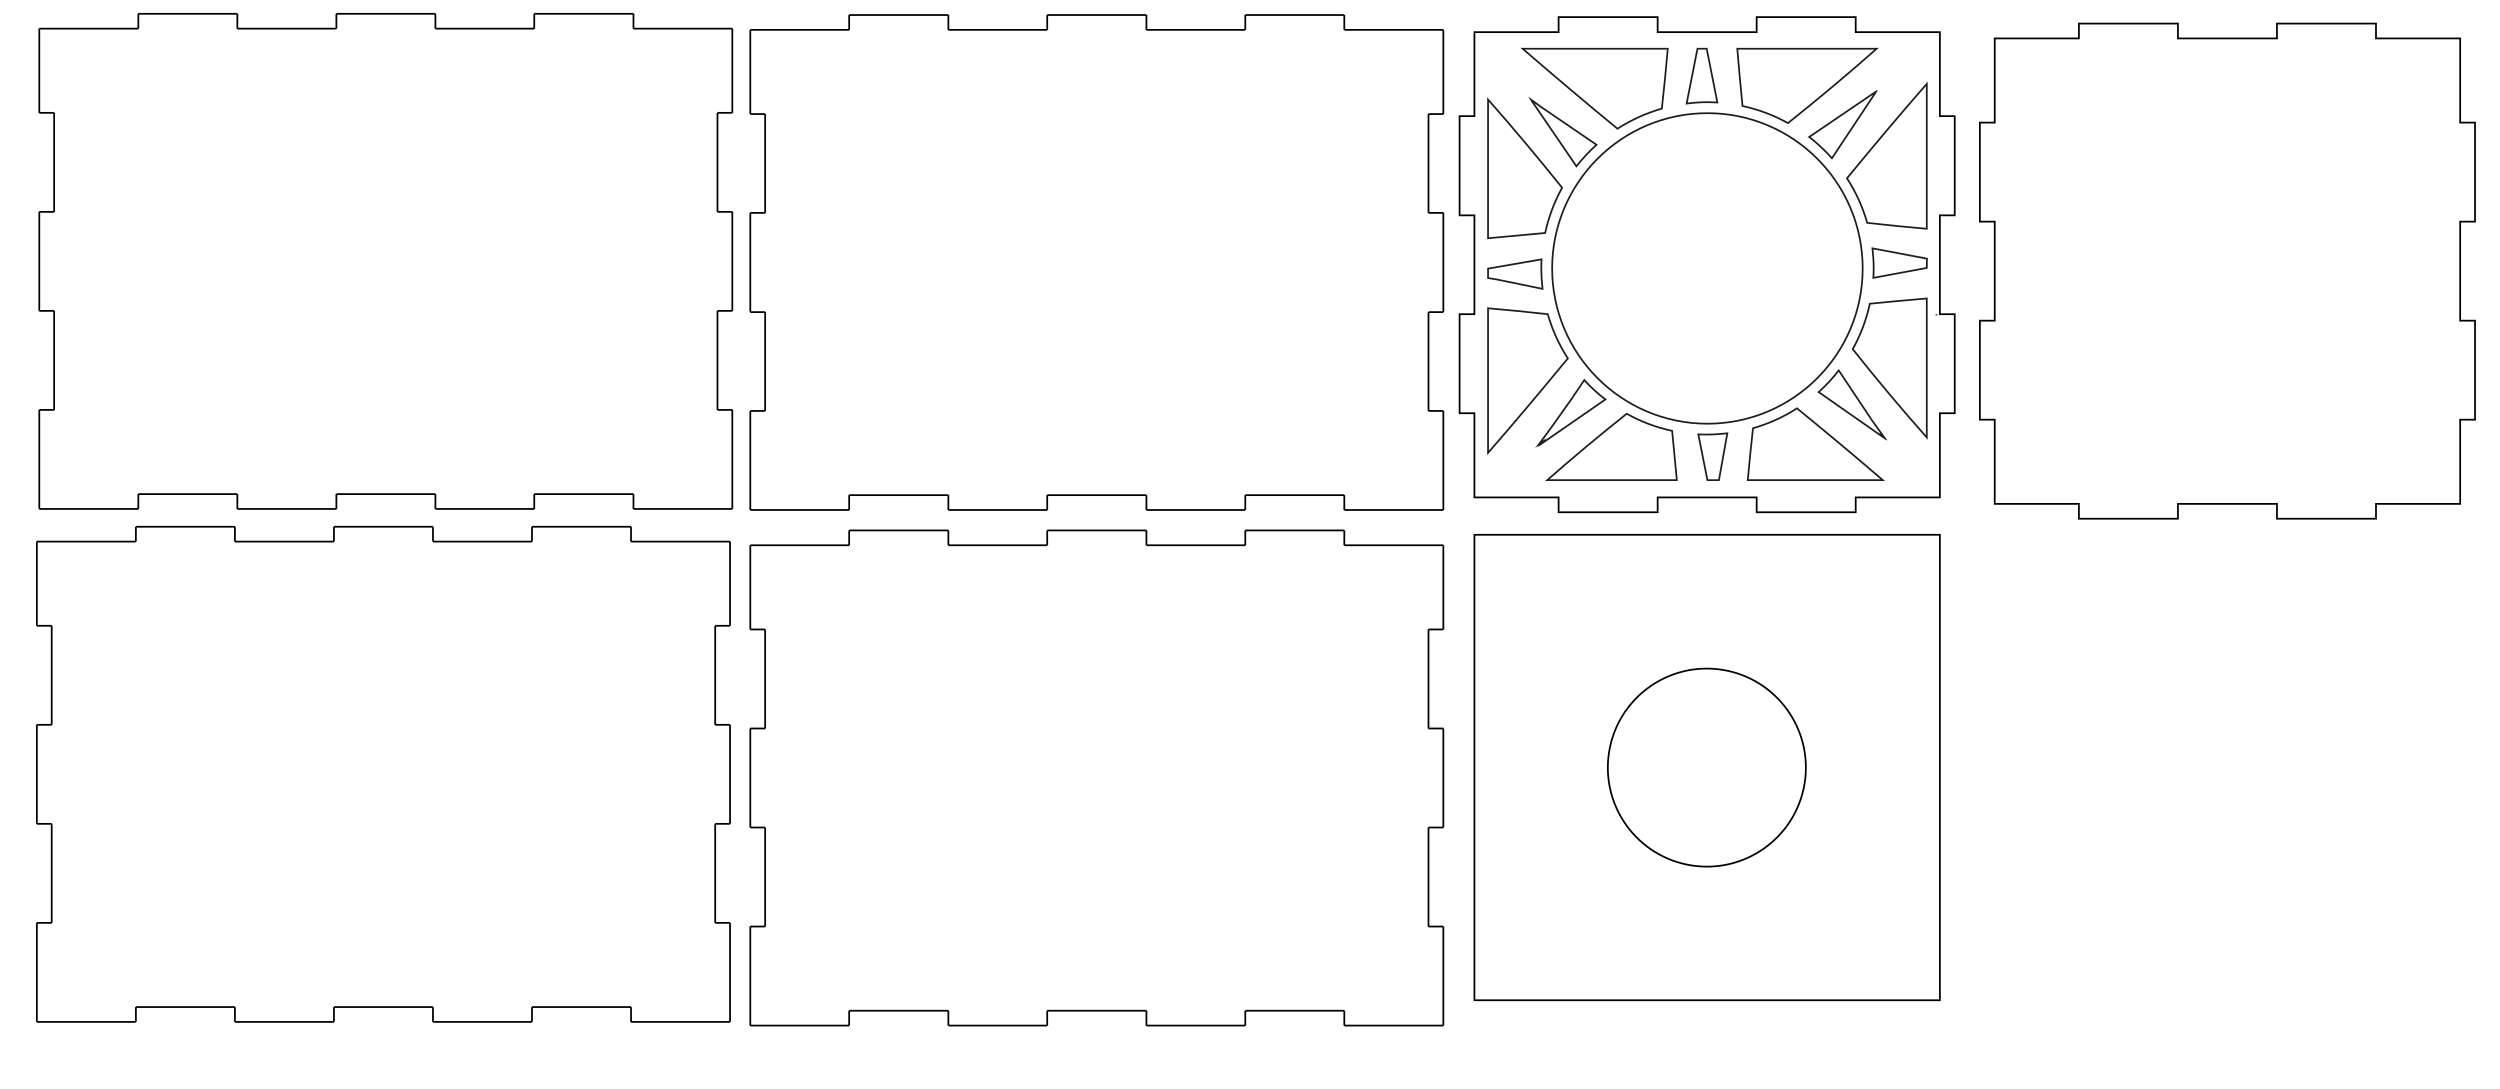 <?xml version="1.0" encoding="utf-8"?>
<!-- Generator: Adobe Illustrator 24.3.0, SVG Export Plug-In . SVG Version: 6.00 Build 0)  -->
<svg version="1.1" id="Layer_1" xmlns="http://www.w3.org/2000/svg" xmlns:xlink="http://www.w3.org/1999/xlink" x="0px" y="0px"
	 viewBox="0 0 1431.4 623.6" style="enable-background:new 0 0 1431.4 623.6;" xml:space="preserve">
<style type="text/css">
	.st0{fill:none;stroke:#000000;stroke-miterlimit:10;}
	.st1{fill:none;stroke:#1D1D1B;stroke-miterlimit:10;}
</style>
<line class="st0" x1="418" y1="585.1" x2="418" y2="528.4"/>
<line class="st0" x1="409.5" y1="528.4" x2="418" y2="528.4"/>
<line class="st0" x1="409.5" y1="528.4" x2="409.5" y2="471.7"/>
<line class="st0" x1="409.5" y1="471.7" x2="418" y2="471.7"/>
<line class="st0" x1="418" y1="471.7" x2="418" y2="415"/>
<line class="st0" x1="409.5" y1="415" x2="418" y2="415"/>
<line class="st0" x1="409.5" y1="415" x2="409.5" y2="358.3"/>
<line class="st0" x1="409.5" y1="358.3" x2="418" y2="358.3"/>
<line class="st0" x1="418" y1="358.3" x2="418" y2="310.1"/>
<line class="st0" x1="21.1" y1="585.1" x2="21.1" y2="528.4"/>
<line class="st0" x1="21.1" y1="528.4" x2="29.6" y2="528.4"/>
<line class="st0" x1="29.6" y1="528.4" x2="29.6" y2="471.7"/>
<line class="st0" x1="21.1" y1="471.7" x2="29.6" y2="471.7"/>
<line class="st0" x1="21.1" y1="471.7" x2="21.1" y2="415"/>
<line class="st0" x1="21.1" y1="415" x2="29.6" y2="415"/>
<line class="st0" x1="29.6" y1="415" x2="29.6" y2="358.3"/>
<line class="st0" x1="21.1" y1="358.3" x2="29.6" y2="358.3"/>
<line class="st0" x1="21.1" y1="358.3" x2="21.1" y2="310.1"/>
<line class="st0" x1="418" y1="585.1" x2="361.3" y2="585.1"/>
<line class="st0" x1="361.3" y1="576.6" x2="361.3" y2="585.1"/>
<line class="st0" x1="361.3" y1="576.6" x2="304.6" y2="576.6"/>
<line class="st0" x1="304.6" y1="576.6" x2="304.6" y2="585.1"/>
<line class="st0" x1="304.6" y1="585.1" x2="247.9" y2="585.1"/>
<line class="st0" x1="247.9" y1="576.6" x2="247.9" y2="585.1"/>
<line class="st0" x1="247.9" y1="576.6" x2="191.2" y2="576.6"/>
<line class="st0" x1="191.2" y1="576.6" x2="191.2" y2="585.1"/>
<line class="st0" x1="191.2" y1="585.1" x2="134.5" y2="585.1"/>
<line class="st0" x1="134.5" y1="576.6" x2="134.5" y2="585.1"/>
<line class="st0" x1="134.5" y1="576.6" x2="77.8" y2="576.6"/>
<line class="st0" x1="77.8" y1="576.6" x2="77.8" y2="585.1"/>
<line class="st0" x1="77.8" y1="585.1" x2="21.1" y2="585.1"/>
<line class="st0" x1="418" y1="310.1" x2="361.3" y2="310.1"/>
<line class="st0" x1="361.3" y1="301.6" x2="361.3" y2="310.1"/>
<line class="st0" x1="361.3" y1="301.6" x2="304.6" y2="301.6"/>
<line class="st0" x1="304.6" y1="301.6" x2="304.6" y2="310.1"/>
<line class="st0" x1="304.6" y1="310.1" x2="247.9" y2="310.1"/>
<line class="st0" x1="247.9" y1="301.6" x2="247.9" y2="310.1"/>
<line class="st0" x1="247.9" y1="301.6" x2="191.2" y2="301.6"/>
<line class="st0" x1="191.2" y1="301.6" x2="191.2" y2="310.1"/>
<line class="st0" x1="191.2" y1="310.1" x2="134.5" y2="310.1"/>
<line class="st0" x1="134.5" y1="301.6" x2="134.5" y2="310.1"/>
<line class="st0" x1="134.5" y1="301.6" x2="77.8" y2="301.6"/>
<line class="st0" x1="77.8" y1="301.6" x2="77.8" y2="310.1"/>
<line class="st0" x1="77.8" y1="310.1" x2="21.1" y2="310.1"/>
<path class="st1" d="M382.8,569.4"/>
<line class="st0" x1="826.4" y1="587.2" x2="826.4" y2="530.5"/>
<line class="st0" x1="817.9" y1="530.5" x2="826.4" y2="530.5"/>
<line class="st0" x1="817.9" y1="530.5" x2="817.9" y2="473.8"/>
<line class="st0" x1="817.9" y1="473.8" x2="826.4" y2="473.8"/>
<line class="st0" x1="826.4" y1="473.8" x2="826.4" y2="417.1"/>
<line class="st0" x1="817.9" y1="417.1" x2="826.4" y2="417.1"/>
<line class="st0" x1="817.9" y1="417.1" x2="817.9" y2="360.4"/>
<line class="st0" x1="817.9" y1="360.4" x2="826.4" y2="360.4"/>
<line class="st0" x1="826.4" y1="360.4" x2="826.4" y2="312.2"/>
<line class="st0" x1="429.6" y1="587.2" x2="429.6" y2="530.5"/>
<line class="st0" x1="429.6" y1="530.5" x2="438.1" y2="530.5"/>
<line class="st0" x1="438.1" y1="530.5" x2="438.1" y2="473.8"/>
<line class="st0" x1="429.6" y1="473.8" x2="438.1" y2="473.8"/>
<line class="st0" x1="429.6" y1="473.8" x2="429.6" y2="417.1"/>
<line class="st0" x1="429.6" y1="417.1" x2="438.1" y2="417.1"/>
<line class="st0" x1="438.1" y1="417.1" x2="438.1" y2="360.4"/>
<line class="st0" x1="429.6" y1="360.4" x2="438.1" y2="360.4"/>
<line class="st0" x1="429.6" y1="360.4" x2="429.6" y2="312.2"/>
<line class="st0" x1="826.4" y1="587.2" x2="769.7" y2="587.2"/>
<line class="st0" x1="769.7" y1="578.7" x2="769.7" y2="587.2"/>
<line class="st0" x1="769.7" y1="578.7" x2="713" y2="578.7"/>
<line class="st0" x1="713" y1="578.7" x2="713" y2="587.2"/>
<line class="st0" x1="713" y1="587.2" x2="656.4" y2="587.2"/>
<line class="st0" x1="656.4" y1="578.7" x2="656.4" y2="587.2"/>
<line class="st0" x1="656.4" y1="578.7" x2="599.6" y2="578.7"/>
<line class="st0" x1="599.6" y1="578.7" x2="599.6" y2="587.2"/>
<line class="st0" x1="599.6" y1="587.2" x2="543" y2="587.2"/>
<line class="st0" x1="543" y1="578.7" x2="543" y2="587.2"/>
<line class="st0" x1="543" y1="578.7" x2="486.2" y2="578.7"/>
<line class="st0" x1="486.2" y1="578.7" x2="486.2" y2="587.2"/>
<line class="st0" x1="486.2" y1="587.2" x2="429.6" y2="587.2"/>
<line class="st0" x1="826.4" y1="312.2" x2="769.7" y2="312.2"/>
<line class="st0" x1="769.7" y1="303.7" x2="769.7" y2="312.2"/>
<line class="st0" x1="769.7" y1="303.7" x2="713" y2="303.7"/>
<line class="st0" x1="713" y1="303.7" x2="713" y2="312.2"/>
<line class="st0" x1="713" y1="312.2" x2="656.4" y2="312.2"/>
<line class="st0" x1="656.4" y1="303.7" x2="656.4" y2="312.2"/>
<line class="st0" x1="656.4" y1="303.7" x2="599.6" y2="303.7"/>
<line class="st0" x1="599.6" y1="303.7" x2="599.6" y2="312.2"/>
<line class="st0" x1="599.6" y1="312.2" x2="543" y2="312.2"/>
<line class="st0" x1="543" y1="303.7" x2="543" y2="312.2"/>
<line class="st0" x1="543" y1="303.7" x2="486.2" y2="303.7"/>
<line class="st0" x1="486.2" y1="303.7" x2="486.2" y2="312.2"/>
<line class="st0" x1="486.2" y1="312.2" x2="429.6" y2="312.2"/>
<line class="st0" x1="826.4" y1="292" x2="826.4" y2="235.3"/>
<line class="st0" x1="817.9" y1="235.3" x2="826.4" y2="235.3"/>
<line class="st0" x1="817.9" y1="235.3" x2="817.9" y2="178.7"/>
<line class="st0" x1="817.9" y1="178.7" x2="826.4" y2="178.7"/>
<line class="st0" x1="826.4" y1="178.7" x2="826.4" y2="121.9"/>
<line class="st0" x1="817.9" y1="121.9" x2="826.4" y2="121.9"/>
<line class="st0" x1="817.9" y1="121.9" x2="817.9" y2="65.3"/>
<line class="st0" x1="817.9" y1="65.3" x2="826.4" y2="65.3"/>
<line class="st0" x1="826.4" y1="65.3" x2="826.4" y2="17.1"/>
<line class="st0" x1="429.6" y1="292" x2="429.6" y2="235.3"/>
<line class="st0" x1="429.6" y1="235.3" x2="438.1" y2="235.3"/>
<line class="st0" x1="438.1" y1="235.3" x2="438.1" y2="178.7"/>
<line class="st0" x1="429.6" y1="178.7" x2="438.1" y2="178.7"/>
<line class="st0" x1="429.6" y1="178.7" x2="429.6" y2="121.9"/>
<line class="st0" x1="429.6" y1="121.9" x2="438.1" y2="121.9"/>
<line class="st0" x1="438.1" y1="121.9" x2="438.1" y2="65.3"/>
<line class="st0" x1="429.6" y1="65.3" x2="438.1" y2="65.3"/>
<line class="st0" x1="429.6" y1="65.3" x2="429.6" y2="17.1"/>
<line class="st0" x1="826.4" y1="292" x2="769.7" y2="292"/>
<line class="st0" x1="769.7" y1="283.5" x2="769.7" y2="292"/>
<line class="st0" x1="769.7" y1="283.5" x2="713" y2="283.5"/>
<line class="st0" x1="713" y1="283.5" x2="713" y2="292"/>
<line class="st0" x1="713" y1="292" x2="656.4" y2="292"/>
<line class="st0" x1="656.4" y1="283.5" x2="656.4" y2="292"/>
<line class="st0" x1="656.4" y1="283.5" x2="599.6" y2="283.5"/>
<line class="st0" x1="599.6" y1="283.5" x2="599.6" y2="292"/>
<line class="st0" x1="599.6" y1="292" x2="543" y2="292"/>
<line class="st0" x1="543" y1="283.5" x2="543" y2="292"/>
<line class="st0" x1="543" y1="283.5" x2="486.2" y2="283.5"/>
<line class="st0" x1="486.2" y1="283.5" x2="486.2" y2="292"/>
<line class="st0" x1="486.2" y1="292" x2="429.6" y2="292"/>
<line class="st0" x1="826.4" y1="17.1" x2="769.7" y2="17.1"/>
<line class="st0" x1="769.7" y1="8.6" x2="769.7" y2="17.1"/>
<line class="st0" x1="769.7" y1="8.6" x2="713" y2="8.6"/>
<line class="st0" x1="713" y1="8.6" x2="713" y2="17.1"/>
<line class="st0" x1="713" y1="17.1" x2="656.4" y2="17.1"/>
<line class="st0" x1="656.4" y1="8.6" x2="656.4" y2="17.1"/>
<line class="st0" x1="656.4" y1="8.6" x2="599.6" y2="8.6"/>
<line class="st0" x1="599.6" y1="8.6" x2="599.6" y2="17.1"/>
<line class="st0" x1="599.6" y1="17.1" x2="543" y2="17.1"/>
<line class="st0" x1="543" y1="8.6" x2="543" y2="17.1"/>
<line class="st0" x1="543" y1="8.6" x2="486.2" y2="8.6"/>
<line class="st0" x1="486.2" y1="8.6" x2="486.2" y2="17.1"/>
<line class="st0" x1="486.2" y1="17.1" x2="429.6" y2="17.1"/>
<path d="M1363.2,322.3c0.1,0,0.2,0.1,0.4,0.1C1363.4,322.3,1363.3,322.3,1363.2,322.3z"/>
<path d="M1367.3,318c0.1,0,0.3-0.1,0.4-0.2C1367.6,317.9,1367.4,317.9,1367.3,318z"/>
<polygon class="st0" points="1417.1,70.2 1417.1,126.9 1408.6,126.9 1408.6,183.6 1417.1,183.6 1417.1,240.3 1408.6,240.3 
	1408.6,288.5 1360.4,288.5 1360.4,297 1303.7,297 1303.7,288.5 1247,288.5 1247,297 1190.3,297 1190.3,288.5 1142.1,288.5 
	1142.1,240.3 1133.6,240.3 1133.6,183.6 1142.1,183.6 1142.1,126.9 1133.6,126.9 1133.6,70.2 1142.1,70.2 1142.1,22 1190.3,22 
	1190.3,13.5 1247,13.5 1247,22 1303.7,22 1303.7,13.5 1360.4,13.5 1360.4,22 1408.6,22 1408.6,70.2 "/>
<rect x="844.2" y="306.2" class="st0" width="266.5" height="266.5"/>
<ellipse transform="matrix(0.16 -0.987 0.987 0.16 387.097 1333.978)" class="st0" cx="977.5" cy="439.5" rx="56.7" ry="56.7"/>
<line class="st0" x1="419.3" y1="291.4" x2="419.3" y2="234.7"/>
<line class="st0" x1="410.8" y1="234.7" x2="419.3" y2="234.7"/>
<line class="st0" x1="410.8" y1="234.7" x2="410.8" y2="178"/>
<line class="st0" x1="410.8" y1="178" x2="419.3" y2="178"/>
<line class="st0" x1="419.3" y1="178" x2="419.3" y2="121.3"/>
<line class="st0" x1="410.8" y1="121.3" x2="419.3" y2="121.3"/>
<line class="st0" x1="410.8" y1="121.3" x2="410.8" y2="64.6"/>
<line class="st0" x1="410.8" y1="64.6" x2="419.3" y2="64.6"/>
<line class="st0" x1="419.3" y1="64.6" x2="419.3" y2="16.4"/>
<line class="st0" x1="22.5" y1="291.4" x2="22.5" y2="234.7"/>
<line class="st0" x1="22.5" y1="234.7" x2="31" y2="234.7"/>
<line class="st0" x1="31" y1="234.7" x2="31" y2="178"/>
<line class="st0" x1="22.5" y1="178" x2="31" y2="178"/>
<line class="st0" x1="22.5" y1="178" x2="22.5" y2="121.3"/>
<line class="st0" x1="22.5" y1="121.3" x2="31" y2="121.3"/>
<line class="st0" x1="31" y1="121.3" x2="31" y2="64.6"/>
<line class="st0" x1="22.5" y1="64.6" x2="31" y2="64.6"/>
<line class="st0" x1="22.5" y1="64.6" x2="22.5" y2="16.4"/>
<line class="st0" x1="419.3" y1="291.4" x2="362.7" y2="291.4"/>
<line class="st0" x1="362.7" y1="282.9" x2="362.7" y2="291.4"/>
<line class="st0" x1="362.7" y1="282.9" x2="305.9" y2="282.9"/>
<line class="st0" x1="305.9" y1="282.9" x2="305.9" y2="291.4"/>
<line class="st0" x1="305.9" y1="291.4" x2="249.3" y2="291.4"/>
<line class="st0" x1="249.3" y1="282.9" x2="249.3" y2="291.4"/>
<line class="st0" x1="249.3" y1="282.9" x2="192.6" y2="282.9"/>
<line class="st0" x1="192.6" y1="282.9" x2="192.6" y2="291.4"/>
<line class="st0" x1="192.6" y1="291.4" x2="135.9" y2="291.4"/>
<line class="st0" x1="135.9" y1="282.9" x2="135.9" y2="291.4"/>
<line class="st0" x1="135.9" y1="282.9" x2="79.2" y2="282.9"/>
<line class="st0" x1="79.2" y1="282.9" x2="79.2" y2="291.4"/>
<line class="st0" x1="79.2" y1="291.4" x2="22.5" y2="291.4"/>
<line class="st0" x1="419.3" y1="16.4" x2="362.7" y2="16.4"/>
<line class="st0" x1="362.7" y1="7.9" x2="362.7" y2="16.4"/>
<line class="st0" x1="362.7" y1="7.9" x2="305.9" y2="7.9"/>
<line class="st0" x1="305.9" y1="7.9" x2="305.9" y2="16.4"/>
<line class="st0" x1="305.9" y1="16.4" x2="249.3" y2="16.4"/>
<line class="st0" x1="249.3" y1="7.9" x2="249.3" y2="16.4"/>
<line class="st0" x1="249.3" y1="7.9" x2="192.6" y2="7.9"/>
<line class="st0" x1="192.6" y1="7.9" x2="192.6" y2="16.4"/>
<line class="st0" x1="192.6" y1="16.4" x2="135.9" y2="16.4"/>
<line class="st0" x1="135.9" y1="7.9" x2="135.9" y2="16.4"/>
<line class="st0" x1="135.9" y1="7.9" x2="79.2" y2="7.9"/>
<line class="st0" x1="79.2" y1="7.9" x2="79.2" y2="16.4"/>
<line class="st0" x1="79.2" y1="16.4" x2="22.5" y2="16.4"/>
<path d="M940.7,283.1c0,0.1,0.1,0.1,0.1,0.2C940.7,283.3,940.7,283.2,940.7,283.1z"/>
<path d="M846.7,207.6c0.1,0.1,0.1,0.2,0.2,0.3C846.9,207.9,846.8,207.7,846.7,207.6z"/>
<line class="st1" x1="1108.7" y1="179.9" x2="1108.7" y2="180.6"/>
<line class="st1" x1="1108.7" y1="66.5" x2="1108.7" y2="66.6"/>
<polygon class="st0" points="1119.2,66.5 1119.2,123.3 1110.7,123.3 1110.7,179.9 1119.2,179.9 1119.2,236.6 1110.7,236.6 
	1110.7,284.8 1062.5,284.8 1062.5,293.3 1005.8,293.3 1005.8,284.8 949.1,284.8 949.1,293.3 892.4,293.3 892.4,284.8 844.2,284.8 
	844.2,236.6 835.7,236.6 835.7,179.9 844.2,179.9 844.2,123.3 835.7,123.3 835.7,66.5 844.2,66.5 844.2,18.4 892.4,18.4 892.4,9.8 
	949.1,9.8 949.1,18.4 1005.8,18.4 1005.8,9.8 1062.5,9.8 1062.5,18.4 1110.7,18.4 1110.7,66.5 "/>
<path class="st1" d="M1074.5,27.9c-16.5,14.6-33.5,28.8-50.8,42.6c-8-4.5-16.8-7.8-26-9.8c-1-10.4-2.1-21.5-3-32.8L1074.5,27.9
	L1074.5,27.9z"/>
<path class="st1" d="M1074.2,52.6c-0.1,0.2-0.3,0.4-0.4,0.5l-24.9,37.5c-3.9-4.4-8.3-8.5-13-12.2l37.4-25.4l-0.1,0.2
	C1073.5,53,1073.8,52.8,1074.2,52.6z"/>
<path class="st1" d="M971.9,27.9h5.3l6.1,30.8c-1.9-0.1-3.7-0.2-5.6-0.2c-4.1,0-8.1,0.3-12,0.8L971.9,27.9z"/>
<path class="st1" d="M954.9,27.9c-1,11.5-2.1,22.9-3.4,34.3c-9.1,2.6-17.6,6.5-25.4,11.5c-17.1-14-36.6-30.5-54.3-45.8L954.9,27.9
	L954.9,27.9z"/>
<path class="st1" d="M914.1,82.9c-4.2,3.8-8,7.9-11.5,12.3l-25.7-37.6c-0.2-0.2-0.3-0.4-0.4-0.6c2,1.5,4.1,2.9,6.1,4.4L914.1,82.9z"
	/>
<path class="st1" d="M852,57c14.6,16.5,28.7,33.4,42.4,50.5c-4.4,8-7.7,16.7-9.7,25.9c-10.3,1-21.4,2-32.7,3V57z"/>
<path class="st1" d="M852,153.8l30.6-5.3c-0.1,1.7-0.1,3.5-0.1,5.2c0,4,0.3,7.8,0.7,11.7l-26.3-5.4c-1.6-0.3-3.3-0.5-4.9-0.8V153.8z
	"/>
<path class="st1" d="M852,259.3v-82.8c11.4,1,22.8,2.1,34.2,3.4c2.6,9.1,6.5,17.6,11.5,25.3C883.6,222.3,867.3,241.8,852,259.3z"/>
<path class="st1" d="M880.9,254.7c6.6-8.8,12.9-17.7,19.2-26.7l7-10.4c3.7,4.1,7.7,7.8,12.1,11.1l-36.7,25.4l0.7-1
	C882.4,253.7,881.7,254.2,880.9,254.7z"/>
<path class="st1" d="M885.9,274.9c14.9-13.1,30-25.7,45.5-38c8,4.5,16.8,7.8,26,9.8c0.9,9,1.8,18.5,2.7,28.2H885.9z"/>
<path class="st1" d="M984.2,274.9h-6.6l-5.2-26.2c1.7,0.1,3.5,0.1,5.2,0.1c3.9,0,7.7-0.3,11.4-0.7L984.2,274.9z"/>
<circle class="st1" cx="977.6" cy="153.7" r="88.9"/>
<path class="st1" d="M1000.7,274.9c0.9-9.9,1.9-19.8,3-29.7c9-2.6,17.5-6.4,25.2-11.4c15.4,12.6,32.9,27.1,49.1,41.1H1000.7
	L1000.7,274.9z"/>
<path class="st1" d="M1078.2,250.3l-36.9-25.8c4.2-3.8,8-7.9,11.5-12.4l18.9,28.4c2.4,3.3,4.7,6.6,7.1,9.9c-0.3-0.2-0.7-0.5-1-0.7
	L1078.2,250.3z"/>
<path class="st1" d="M1103.2,250.5c-14.6-16.5-28.8-33.4-42.4-50.6c4.5-8,7.8-16.8,9.8-26c10.3-1,21.4-2.1,32.6-3V250.5
	L1103.2,250.5z"/>
<path class="st1" d="M1103.2,153.4l-30.6,5.7c0.1-1.8,0.2-3.6,0.2-5.4c0-3.9-0.3-7.7-0.7-11.5l31.2,5.9L1103.2,153.4L1103.2,153.4z"
	/>
<path class="st1" d="M1103.2,131c-11.4-1-22.8-2.1-34.1-3.4c-2.6-9.1-6.5-17.7-11.6-25.5c14-17.1,30.3-36.5,45.7-54.1V131z"/>
</svg>
